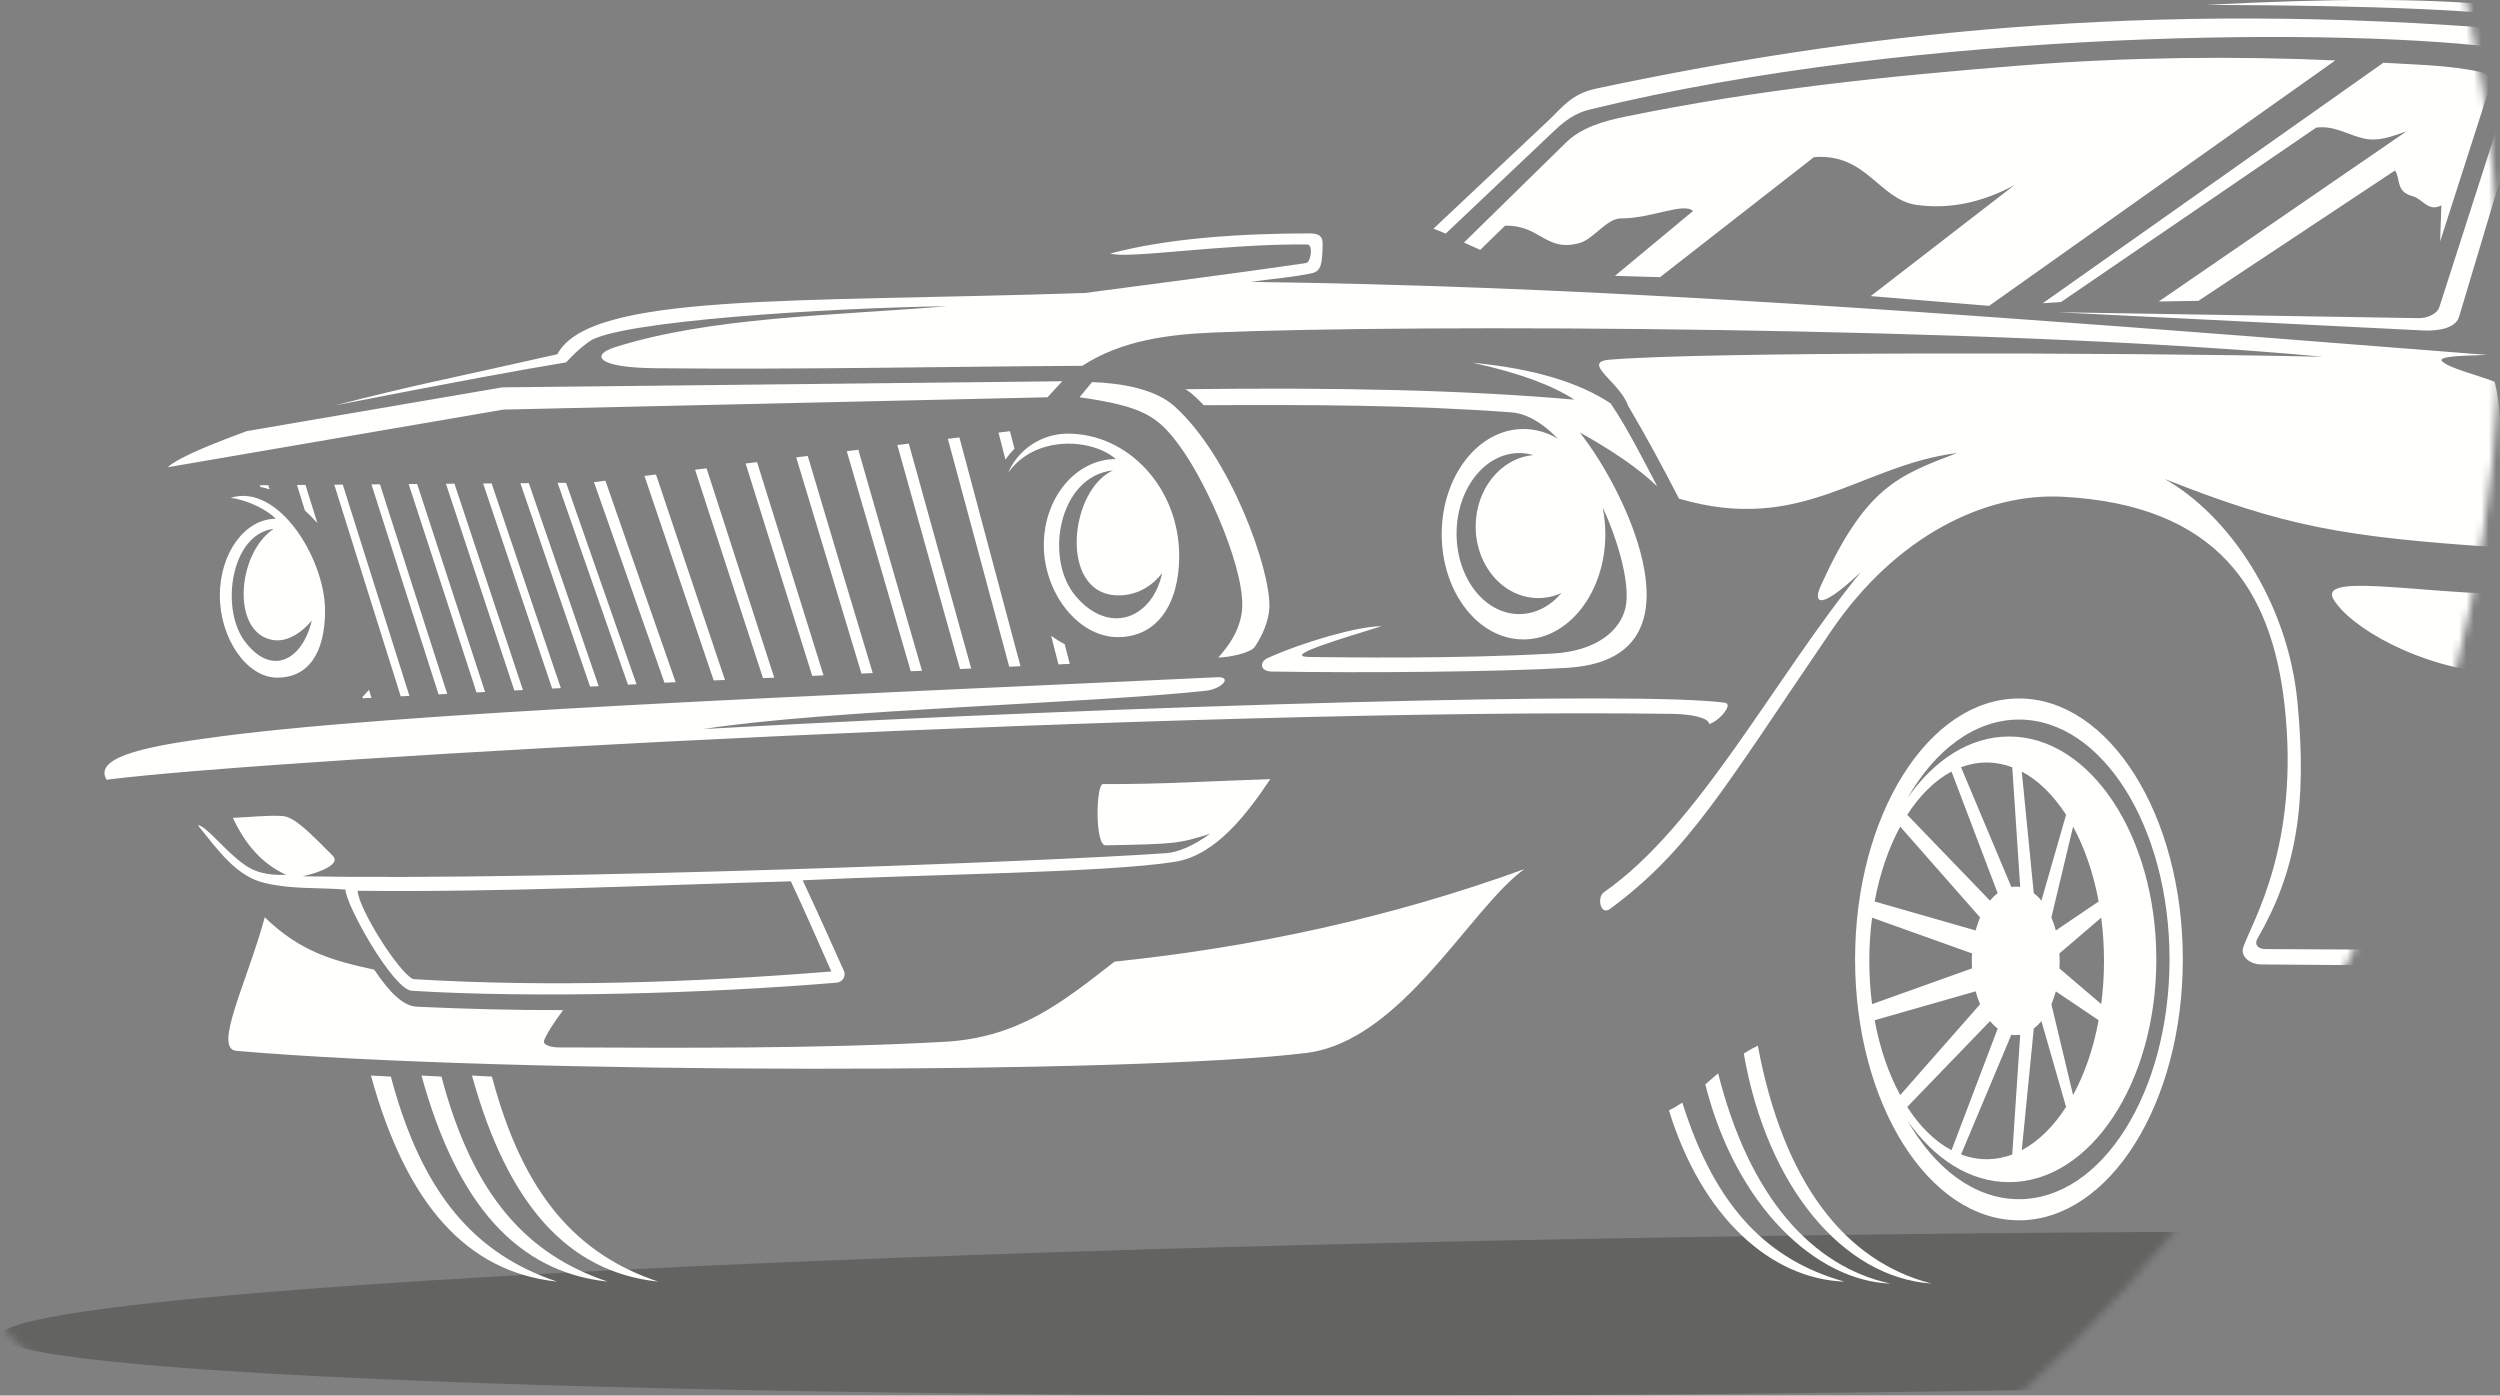 <svg height="187" viewBox="0 0 335 187" width="335" xmlns="http://www.w3.org/2000/svg" xmlns:xlink="http://www.w3.org/1999/xlink"><rect x="0" y="0" width="335" height="187" fill="#808080" stroke="none"/><mask id="a" fill="#fff"><ellipse cx="195.083" cy="195" fill="#fff" fill-rule="evenodd" rx="194.917" ry="195"/></mask><g fill="none" fill-rule="evenodd" mask="url(#a)" transform="translate(-55 -153)"><g transform="translate(55 151)"><path d="m250.493 167.428c138.35-1.672 250.507 1.707 250.507 7.545s-112.157 11.928-250.507 13.6c-138.349 1.672-250.493-1.707-250.493-7.545s112.144-11.928 250.493-13.6" fill="#201e1c" fill-opacity=".3" fill-rule="evenodd"/><path d="m123.86 153.888h19.292c.976.982 2.199 1.936 3.547 1.987 6.995.285 13.965.259 20.354 0 2.582-.1 4.993-1.752 7.008-3.315 1.89 1.266 4.337 2.16 6.673 2.16h39.88c5.363 13.368 15.016 22.28 26.039 22.28h22.578c4.684 0 9.121-1.613 13.089-4.493h17.598c8.874 0 14.559-7.337 17.462-18.358l1.372-.013c5.487-1.215 10.987-2.42 16.474-3.637h33.628c3.534 0 6.648-1.465 9.713-4.306h21.43c1.001.967 2.941 2.482 5.438 2.482h5.611c2.794 14.994 9.924 25.632 18.625 25.632h18.772c14.003 0 20.244-17.849 20.244-39.881 0-2.345-.086-4.642-.247-6.863 5.165-1.478 8.354-4.034 13.694-12.934 2.188-.336 4.077-2.781 6.265-8.441 1.237-3.239 2.62-6.417-.827-7.447 2.199-1.677 3.027-3.241 1.977-4.642-1.335-10.762-5.055-24.44-10.714-30.126-3.757-3.773-31.181-10.587-43.997-13.901-11.753-12.164-16.412-25.929-25.878-29.294-25.187-8.986-50.102-18.804-76.796-20.281-38.213-2.11-81.901 2.731-115.034 9.682-5.351 1.129-12 4.083-13.681 9.11-4.782 4.133-9.615 8.379-14.497 12.747-11.741-1.737-30.315-1.117-41.203 1.812-2.533.682-4.053 3.241-5.278 5.958-51.83.547-63.93.62-69.504 7.746-20.552 5.126-45.764 8.602-55.737 18.085-2.533.905-4.029 2.569-2.805 6.118 3.164 9.162 6.377 18.322 9.565 27.482-8.861 1.179-14.361 4.952-12.692 7.77.89 1.514 3.003 3.611 4.783 4.146 2.002.608 4.041.77 6.253.657 3.337 4.184 6.884 8.069 10.715 11.581-1.755 7.286-7.761 21.176-5.277 21.858 1.73.458 8.54.905 18.525 1.266 4.276 17.798 15.485 30.484 28.635 30.484h22.567c11.246 0 21.07-9.284 26.361-23.112" fill="none"/><path d="m36.664 72.867c-5.677.682-7.173 10.553-3.908 15.004 3.525 4.811 7.742 2.714 9.028-2.729-1.657 1.983-3.525 2.864-5.145 2.629-5.652-.818-4.984-11.519.025-14.904zm112.481-7.837c-7.296.78-9.238 11.829-5.033 16.814 4.551 5.407 10.338 3.001 11.613-3.051-1.893 2.443-4.365 3.137-6.418 2.964-7.36-.645-5.974-14.086-.162-16.727zm.371-1.513c-3.055-2.729-10.747-3.336-14.42 1.823 1.36-3.15 4.514-5.233 7.989-5.233 8.113 0 14.927 7.292 14.927 16.393 0 6.373-2.893 10.875-8.224 10.875s-9.918-5.953-9.918-12.326 4.316-11.532 9.646-11.532zm-116.463-3.744c-3.302 1.227-9.028 3.372-10.574 4.836l44.993-7.725 72.894-1.65 1.978-2.146-75.033.818zm-5.59 41.192c-8.855 1.19-14.853 2.703-13.184 5.518 22.472-2.889 146.269-9.672 209.713-8.828 2.634.037 4.96.509 5.034 1.364 1.274-.335 3.327-2.678 2.102-2.853-11.327-1.575-77.196.237-136.845 3.522 16.362-2.567 52.796-3.496 67.329-5.133 2.115-.235 3.5-1.847 1.607-1.81-51.696 2.43-111.628 4.725-135.756 8.221zm117.193-45.731c8.669 1.24 10.525 2.567 13.48 6.61 3.747 5.146 9.042 17.197 8.249 22.32-.407 2.567-1.78 4.426-3.14 5.952 1.644-.049 4.304-.645 4.873-1.402.964-1.413 1.916-3.46 1.978-5.369.16-5.097-5.244-20.225-12.738-26.921-2.56-2.282-6.964-3.075-11.02-3.225zm58.918 7.477c.656 0 1.287.099 1.893.272-4.329.385-7.729 4.526-7.729 9.574 0 5.294 3.76 9.585 8.384 9.585 1.102 0 2.153-.235 3.118-.682-1.496 1.761-3.489 2.827-5.665 2.827-4.638 0-8.396-4.823-8.396-10.788 0-5.952 3.758-10.788 8.396-10.788zm-11.489-30.07 15.385-14.47c1.88-1.774 3.091-3.597 6.431-4.302 34.245-7.267 73.389-12.016 123.687-7.813 1.582.137 2.807 2.071 2.138 4.303l-10.215 34.1c-.495 1.637-3.08 1.909-4.787 1.823l-49.024-2.443 48.369.793c1.051.025 2.473-.483 2.807-1.488l10.463-32.562c.209-.682.185-1.81-.829-1.959-21.433-3.063-79.472-2.728-123.514 8.06-1.891.458-3.376 1.55-4.698 2.815l-14.569 13.801zm-144.154 88.722c.049 2.281 5.479 10.974 7.433 11.842 18.304 1.103 37.745.458 56.036-1.03-1.767-3.98-3.573-8.134-5.429-12.077-19.38.532-38.66 1.488-58.04 1.265zm-21.42-8.779c2.807 3.458 5.182 6.894 9.065 7.762 3.698.842 6.889.558 10.71.855.037 2.047 6.382 13.404 8.905 13.566 16.548 1.004 39.131.385 56.816-1.079 1.1-.087 1.322-1.041 1.075-1.588-2.127-4.749-3.747-8.356-5.527-12.139 16.634-.818 40.578-1.004 49.889-2.479 5.565-.88 9.758-6.597 12.776-11.074-7.469.222-14.52.707-22.422.658-.94 0-1.113 8.245.358 8.209 9.14-.186 9.722-.186 13.987-1.551-2.411 1.774-4.464 2.505-5.936 2.605-15.916 1.116-82.49 3.682-115.647 3.099 2.412-.545 5.12-1.648 4.044-2.74-2.993-3.001-5.132-5.27-6.802-5.345-2.103-.111-4.403.162-6.592.248 1.719 3.733 4.106 6.274 7.148 7.64-1.484.024-3.599.037-5.553-1.327-2.721-1.898-5.244-5.357-6.295-5.319zm148.52 30.515c-22.954 2.827-106.533 2.902-143.35-.284-3.166-.273 1.397-9.114 3.797-17.894 4.811 4.663 9.177 5.815 14.668 7.018 2.139 3.199 3.97 4.885 5.689 4.96 6.79.31 12.677.459 19.627.459-1.101 1.462-2.251 3.186-2.56 4.091-.223.658 1.2.906 1.905.906 17.203.062 34.431.186 51.622-.744 10.067-.534 15.855-5.257 22.916-10.751 18.514-1.921 36.843-5.841 54.923-12.399-7.209 5.133-16.398 23.063-29.236 24.638zm-16.202-88.945c.793.397 2.202 1.836 2.474 2.146 14.26-.075 27.567-.049 41.195.955 2.178.161 4.305 1.513 6.271 3.546-1.409-.842-2.967-1.314-4.625-1.314-6.047 0-10.956 6.313-10.956 14.098 0 7.787 4.909 14.1 10.956 14.1 6.06 0 10.971-6.313 10.971-14.1 0-1.24-.124-2.443-.36-3.595 2.375 5.157 3.662 10.54 3.08 13.355-.655 3.099-3.846 5.914-9.807 6.236-13.555.744-27.58.496-32.464.459-4.231-.025 4.822-2.641 9.571-4.129-3.14-.013-10.536 2.133-15.236 4.253-1.2.545-1.038 1.797.471 1.823 12.862.211 30.869.037 39.625-.496 5.564-.335 12.156-2.641 10.351-13.107-1.113-6.448-5.158-13.987-8.658-18.439 4.045 2.244 7.878 4.787 10.389 7.241-1.916-3.644-3.907-7.651-6.245-11.122-4.291-2.865-10.462-4.688-18.489-5.456 6.456 1.413 10.773 3.088 13.616 4.947-14.705-1.302-31.709-1.65-52.129-1.402zm180.65-5.542c-1.013.904 2.66 2.195 3.785 1.449 2.226-1.475 3.451-4.351 4.255-6.781-1.609-1.241-4.416-4.526-2.598-5.035 2.634-.756 12.851.669 16.98 1.934-.086-2.926-.877-5.939-3.215-6.324-5.293-.855-14.853.335-15.744 3.274-.755 2.479.778 4.054 1.978 5.779-1.224 3.124-3.995 4.413-5.442 5.704zm2.091-41.764c.445.905.593 1.848.495 2.802 1.138.446 3.276.831 2.931 2.071l-8.633 30.652c-.618 2.195-.433 3.868.149 4.526l10.784-35.836c.718-2.356-3.513-3.769-5.726-4.216zm46.502 13.367c6.047 11.867 9.98 22.569 13.727 34.77.68.137 1.373.273 2.053.408 2.202-1.19 4.404-2.368 6.604-3.558-.247-1.116.124-2.022.816-2.802-3.611-6.61-7.309-13.455-12.442-19.518-1.62-1.898-3.957-3.385-5.936-4.55 3.872 7.7 8.373 19.578 8.571 22.901-3.289-9.002-6.307-16.751-11.105-25.94-.631-1.203-1.36-1.934-2.287-1.712zm-37.041-10.279c15.249 2.951 29.942 7.131 44.091 10.862-2.004-1.91-16.238-6.832-38.154-11.941.496-.285 1.076-.484 1.818-.496 10.538 2.021 37.66 9.759 39.551 12.424 5.393 7.576 11.824 16.84 18.416 26.263.185-1.016-.334-2.567-.989-3.633-4.811-7.775-9.425-13.974-14.533-21.55 6.209 2.071 9.585 2.815 12.54 4.216-.642-.769-2.336-2.257-4.327-3.001-11.514-4.34-31.265-11.471-43.522-14.583-23.151-5.89-36.162-7.601-70.309-5.84 46.749.136 56.494 2.678 55.418 7.279zm131.861 90.024c0 1.699-.346 3.013-.655 4.501-.087.397 2.671.707 2.856.385.606-1.054.718-1.934.891-2.926.26-.025.755.334.618.917-.878 3.819-2.856 6.77-2.56 7.961.755-.968 3.822-6.634 3.957-8.978.113-1.823-5.107-2.443-5.107-1.859zm-212.348-1.538c11.144 0 20.172 14.384 20.172 32.129 0 17.744-9.029 32.141-20.172 32.141-5.924 0-11.253-4.069-14.951-10.54 3.549 5.121 8.347 8.258 13.629 8.258 10.895 0 19.725-13.367 19.725-29.859 0-16.492-8.831-29.859-19.725-29.859-5.282 0-10.08 3.15-13.629 8.271 3.698-6.471 9.027-10.54 14.951-10.54zm-14.976 12.76c1.682-2.605 3.698-4.614 5.936-5.791l6.184 16.293c-.358.273-.704.609-1.026 1.004zm-4.365 11.619c.693-3.77 1.88-7.193 3.425-10.031l10.698 12.164c-.222.545-.42 1.128-.593 1.748zm-.346 13.75c-.247-1.872-.371-3.806-.371-5.79 0-1.996.124-3.932.371-5.791l13.393 4.787c-.024.323-.024.656-.024 1.004 0 .334 0 .669.024 1.004zm3.771 12.19c-1.546-2.84-2.733-6.249-3.425-10.031l13.531-3.868c.173.607.371 1.19.593 1.735zm6.876 7.39c-2.238-1.19-4.255-3.186-5.936-5.802l11.094-11.495c.322.385.667.72 1.026 1.004zm8.138.571c-1.1.421-2.251.633-3.425.633-1.187 0-2.325-.211-3.438-.633l6.74-16.045c.185.037.384.049.593.049.198 0 .396-.013.594-.049zm7.211-6.373c-1.683 2.616-3.698 4.612-5.936 5.802l1.607-16.293c.358-.284.705-.62 1.026-1.004zm4.365-11.619c-.693 3.782-1.88 7.191-3.425 10.031l-2.907-12.164c.222-.545.433-1.128.594-1.735zm.346-13.739c.247 1.859.371 3.795.371 5.791 0 1.983-.124 3.918-.371 5.79l-5.602-4.785c.024-.335.036-.671.036-1.004 0-.348-.013-.682-.036-1.004zm-3.771-12.201c1.546 2.838 2.733 6.262 3.425 10.031l-5.738 3.881c-.162-.62-.373-1.203-.594-1.748zm-6.876-7.379c2.238 1.178 4.253 3.186 5.936 5.791l-3.303 11.506c-.32-.396-.667-.731-1.026-1.004zm-4.7-1.214c1.175 0 2.325.222 3.425.633l1.064 16.045c-.198-.025-.396-.049-.594-.049-.209 0-.407.024-.593.049l-6.74-16.045c1.113-.41 2.251-.633 3.438-.633zm4.327-8.582c12.122 0 21.953 15.649 21.953 34.956 0 19.306-9.831 34.969-21.953 34.969-12.131 0-21.964-15.662-21.964-34.969 0-19.306 9.833-34.956 21.964-34.956zm183.075 13.232c5.256 0 9.511 11.47 9.511 25.617 0 14.148-4.255 25.606-9.511 25.606-.755 0-1.496-.235-2.202-.695.211.037.407.062.618.062 5.256 0 9.511-11.185 9.511-24.974 0-13.788-4.255-24.974-9.511-24.974-.211 0-.407.025-.618.049.705-.445 1.447-.693 2.202-.693zm-7.124 9.014c.693-2.22 1.509-3.919 2.424-4.911l.915 13.169c-.235.075-.482.211-.704.385zm-1.782 9.845c.285-3.199.78-6.088 1.398-8.507l2.213 8.135c-.457.633-.84 1.451-1.149 2.417zm-.136 11.656c-.098-1.575-.147-3.225-.147-4.911 0-1.686.049-3.323.147-4.909l2.14 2.231c-.124.831-.198 1.735-.198 2.665 0 .942.075 1.848.211 2.692zm1.534 10.341c-.618-2.406-1.113-5.307-1.398-8.506l2.474-2.047c.296.955.693 1.774 1.149 2.393zm2.807 6.262c-.915-1.004-1.731-2.703-2.424-4.922l2.634-8.668c.235.173.469.297.716.385zm3.315.485c-.445.359-.915.545-1.398.545-.482 0-.94-.186-1.397-.545l1.187-13.604c.173.013.346-.037.495-.111zm2.944-5.407c-.68 2.219-1.509 3.918-2.424 4.922l-.891-13.714c.185-.162.358-.348.531-.558zm1.78-9.845c-.284 3.199-.766 6.1-1.397 8.506l-2.449-9.2c.271-.571.518-1.229.705-1.947zm.136-11.656c.098 1.586.162 3.223.162 4.909 0 1.686-.063 3.336-.162 4.911l-2.882-3.039c.062-.607.1-1.24.1-1.885 0-.631-.038-1.252-.1-1.859zm-1.533-10.343c.631 2.419 1.113 5.308 1.397 8.507l-3.14 2.641c-.187-.733-.422-1.389-.705-1.972zm-2.807-6.249c.915.992 1.744 2.691 2.424 4.911l-2.784 9.337c-.173-.224-.346-.41-.531-.571zm-1.918-1.03c.483 0 .953.188 1.398.534l-1.125 13.703c-.247-.087-.309-.1-.482-.113l-1.187-13.59c.457-.346.915-.534 1.397-.534zm2.969-6.001c5.973 0 10.809 12.784 10.809 28.545 0 15.761-4.836 28.545-10.809 28.545-5.962 0-10.798-12.784-10.798-28.545 0-15.761 4.836-28.545 10.798-28.545zm-384.069-39.147c.371 0 .754-.011 1.125-.011 1.558 4.537 3.117 9.076 4.687 13.603 1.558 4.537 3.116 9.064 4.674 13.603-.384.013-.766.037-1.149.062-1.558-4.539-3.117-9.089-4.675-13.628-1.558-4.539-3.117-9.089-4.662-13.628zm4.984-.049h1.138c1.571 4.501 3.141 9.003 4.712 13.491 1.582 4.501 3.153 8.99 4.724 13.491-.384.013-.767.037-1.149.062-1.571-4.514-3.142-9.014-4.713-13.517-1.571-4.501-3.141-9.014-4.712-13.528zm-39.909.323c.371 0 .754 0 1.138-.013l.173.558c-.408-.124-.829-.248-1.249-.323zm14.631 27.416.334 1.066c-.383.024-.767.037-1.15.062l-.062-.173zm-9.647-27.453c.383 0 .767-.013 1.138-.013.532 1.71 1.064 3.422 1.595 5.121-.532-.594-1.088-1.165-1.67-1.686zm4.997-.038c.383 0 .754-.013 1.138-.013 1.484 4.725 2.968 9.45 4.465 14.162 1.484 4.711 2.968 9.435 4.465 14.148-.383.025-.779.037-1.163.062-1.484-4.725-2.968-9.448-4.452-14.173-1.484-4.725-2.968-9.461-4.452-14.186zm4.984-.037c.371-.013.754-.013 1.138-.013 1.496 4.687 3.005 9.362 4.502 14.049 1.509 4.674 3.005 9.362 4.514 14.036-.396.025-.779.038-1.163.062-1.496-4.687-2.993-9.373-4.502-14.062-1.497-4.699-2.993-9.386-4.489-14.073zm4.984-.049c.383 0 .755 0 1.138-.013 1.521 4.65 3.03 9.299 4.551 13.949 1.521 4.637 3.042 9.288 4.551 13.925-.383.013-.767.038-1.15.062-1.521-4.65-3.03-9.312-4.539-13.962-1.521-4.65-3.042-9.3-4.551-13.962zm4.997-.038c.371 0 .754 0 1.138-.013 1.521 4.614 3.055 9.226 4.588 13.827 1.534 4.612 3.067 9.213 4.588 13.825-.383.013-.767.038-1.15.062-1.521-4.612-3.055-9.237-4.588-13.85-1.521-4.612-3.055-9.237-4.576-13.85zm67.254-6.026c.518-.062 1.026-.124 1.546-.186 1.36 5.109 2.733 10.23 4.093 15.327 1.362 5.108 2.734 10.217 4.094 15.325-.507.025-1.002.051-1.509.075-1.373-5.084-2.745-10.179-4.106-15.263-1.373-5.084-2.745-10.181-4.118-15.278zm15.656 27.517.68 2.64c-.507.025-1.014.051-1.509.075l-.989-3.832c.582.41 1.187.795 1.818 1.117zm-8.867-28.348c.507-.062 1.014-.124 1.533-.186l.607 2.344c-.458.459-.854.942-1.213 1.464zm-47.442 5.804c.52-.062 1.027-.124 1.546-.186 1.534 4.588 3.08 9.176 4.614 13.763 1.546 4.588 3.091 9.176 4.625 13.765-.507.013-1.002.037-1.509.062-1.547-4.563-3.093-9.138-4.638-13.703-1.546-4.563-3.093-9.138-4.638-13.701zm6.778-.831c.507-.062 1.026-.124 1.546-.186 1.509 4.676 3.018 9.35 4.527 14.025 1.52 4.674 3.029 9.348 4.538 14.024-.507.025-1.002.037-1.509.062-1.522-4.65-3.029-9.3-4.551-13.951-1.522-4.661-3.031-9.312-4.551-13.974zm6.776-.831c.52-.062 1.027-.124 1.534-.186 1.484 4.761 2.967 9.536 4.451 14.286 1.485 4.761 2.956 9.523 4.453 14.284-.507.024-1.002.049-1.509.075-1.484-4.738-2.98-9.486-4.464-14.224-1.484-4.736-2.982-9.485-4.465-14.235zm6.778-.818c.507-.062 1.026-.124 1.546-.197 1.447 4.86 2.894 9.709 4.342 14.558 1.458 4.835 2.906 9.696 4.365 14.532-.507.024-1.002.049-1.509.075-1.46-4.823-2.918-9.66-4.365-14.483-1.46-4.825-2.931-9.66-4.378-14.485zm6.776-.83c.507-.062 1.027-.124 1.547-.199 1.422 4.947 2.831 9.882 4.253 14.818 1.436 4.935 2.858 9.869 4.28 14.806-.507.011-1.014.037-1.509.062-1.422-4.911-2.856-9.822-4.278-14.744-1.435-4.911-2.869-9.834-4.293-14.744zm6.778-.831c.507-.062 1.026-.124 1.533-.186 1.398 5.022 2.784 10.057 4.18 15.066 1.398 5.022 2.784 10.044 4.182 15.066-.496.024-.991.049-1.498.073-1.409-5.009-2.807-10.006-4.204-15.003-1.398-5.011-2.796-10.008-4.193-15.017zm-40.652 4.973c.507-.062 1.014-.124 1.534-.186 1.571 4.501 3.142 9.002 4.7 13.502 1.571 4.49 3.14 9.003 4.711 13.491-.495.025-1.002.049-1.496.075-1.571-4.477-3.142-8.965-4.724-13.442-1.571-4.475-3.154-8.965-4.725-13.44zm-14.853.186c.383 0 .754-.013 1.138-.013 1.534 4.575 3.079 9.151 4.625 13.714 1.558 4.575 3.104 9.14 4.65 13.715-.396.011-.779.037-1.163.062-1.534-4.588-3.08-9.164-4.625-13.739-1.546-4.575-3.092-9.164-4.625-13.739zm355.475 22.779v8.271c13.814.582 15.411-2.257 21.582-7.924-9.585 13.391-13.616 36.294-23.511 46.214-.667.682.273 1.624 1.076.818 5.775-5.691 9.918-17.385 12.949-24.551 4.526-10.702 9.015-26.337 22.682-26.45 9.758-.086 13.047 7.255 14.011 13.305 1.089 6.82-1.373 13.008-1.52 19.915-.049 2.071.147 3.595.891 5.529.284.745 1.397.361 1.125-.272-.743-1.786-1.163-3.137-1.114-5.257.174-7.031 2.982-13.305 1.856-20.25-.854-5.319-3.24-10.217-7.669-14.21 4.416 2.939 6.245 5.593 7.569 9.833.025-.744-.173-2.293.322-2.455 2.214-.706 14.556 1.724 17.402 1.874-2.178-12.786-4.354-22.221-10.018-28.496-4.811-3.72-39.736-13.305-52.129-15.154-8.496-1.263-13.542 3.361-18.885 6.039.347.421.607.955.816 1.562 2.251 1.365 4.02 3.323 5.282 5.952 1.051.137 1.991.472 2.436 1.128 1.656 2.505 1.78 4.216-.211 4.316 1.534 2.926 2.029 6.608 4.453 8.779.211 2.133.322 4.116.334 5.952 13.74 1.637 23.56-2.096 28.876-2.605-11.118 3.423-12.775 9.61-28.605 8.135zm-81.723-8.172-.086 11.023 78.693 5.394c-.049 4.216-.111 8.952-.111 14.16 0 5.295-1.916 9.896-2.573 12.314 1.645-3.287 3.809-8.58 3.822-12.239 0-1.699.198-31.558-.075-33.74-2.473-2.355-2.833-6.026-4.378-9.064-5.033-.658-8.916-1.092-15.087-1.985-1.805-.261-4.687-5.009-2.474-4.873 5.071.297 10.031.806 15.175 1.488-1.002-2.107-2.72-4.142-4.935-5.493-.693-.421-.457-1.105-1.175-1.637-17.969-2.43-35.827-4.911-53.922-7.093.211.47.433.93.656 1.402 17.647 2.405 35.296 4.798 52.944 7.191-1.26.695-3.449.558-4.847.421-16.845-1.686-32.414-3.943-49.667-5.877-1.905 3.199-6.42 2.789-14.013.917.927 4.862.469 9.896 2.313 13.963-.049 3.037-.025 5.195-.075 8.01 6.629.744 77.816 7.713 78.434 7.986.062 1.612.075 3.458.075 5.518zm-3.536.199c-11.922-.323-24.229-2.667-22.274.695 2.127 3.633 11.254 9.188 22.225 10.031-.113 6.435-.36 12.735-.829 19.852-.285 4.514-2.745 9.982-2.3 11.209 1.546-3.546 3.191-8.01 3.536-12.237 1.175-14.31.667-28.72.989-43.079-1.558-4.774-.791-10.167-2.016-14.917-2.386-.917-6.009-1.785-7.024-2.714-.891-.795 3.796-.769 5.998-.88-40.776-3.199-92.792-7.416-134.73-8.99-10.191-.385-20.48-.658-30.905-.793 3.029-.447 5.206-.559 8.087-1.141 1.411-.286 1.46-1.402 1.522-3.932.024-1.004-.458-1.426-1.756-1.426-8.793.013-18.736.571-26.702 2.703 2.547.744 15.225-1.34 26.38-1.216.865 0 .482 2.393-.124 2.481-9.956 1.475-24.227 3.287-29.669 4.018-39.031 1.302-66.314-.062-70.68 8.209-15.162 3.422-19.046 4.092-29.756 6.845 16.251-3.163 24.45-4.687 30.918-5.753.977-1.004 1.596-1.699 3.092-2.791 3.784-2.753 32.167-4.514 47.949-4.736-15.311 1.276-31.623 1.413-44.523 5.505-3.129.992-2.573 2.727 5.442 2.802 19.071.199 38.153-.211 57.223-.323 5.145-3.347 11.304-4.204 17.649-4.464 26.527-1.116 104.825-.842 148.581 3.25-27.58-.609-82.985-.683-95.6.396-3.834.335 1.422 3.026 2.485 6.127 2.524 4.289 4.774 8.456 6.84 12.487 16.46 4.847 24.227-4.453 37.275-6.114-7.953 3.039-12.28 4.55-18.304 17.855-.865 1.923-.556 3.708 5.393-1.896-11.651 14.272-21.643 33.988-34.418 42.902-.991.695-.458 3.175.816 2.233 10.647-7.886 15.013-15.797 29.644-37.262 8.707-12.771 20.691-18.526 31.054-17.968 20.74 1.117 27.951 12.476 29.682 27.863 2.115 18.774-4.329 29.053-5.516 32.464-.469 1.338.978 2.33 2.387 2.343 38.909.348 75.032.224 113.978.149 2.536 0 1.473-2.133-.371-2.133-39.34.086-73.783.161-113.112-.075-.606-.013-1.558-.408-.976-1.426 5.156-8.941 6.678-17.832 5.342-31.695-1.286-13.355-9.151-25.01-17.809-29.883 16.065 6.373 23.92 7.799 44.858 9.175.024 2.158.049 4.242.049 6.251zm-111.319 69.19c4.416 14.335 13.654 22.593 23.511 22.952-10.005-2.826-17.203-9.596-21.716-23.993-.594.397-1.187.756-1.794 1.041zm-173.934-4.661c4.737 17.21 12.788 26.312 24.957 27.613-10.772-3.608-18.044-11.444-22.286-27.477zm365.097 1.885c2.573 14.036 8.867 23.758 18.069 23.038-7.816-.818-13.469-9.485-16.289-23.087-.593.024-1.187.037-1.78.049zm-186.29-.707c4.18 16.579 14.989 26.337 24.785 26.696-10.438-2.281-18.873-11.506-23.065-28.171-.582.483-1.151.992-1.72 1.475zm5.158-4.129c3.091 17.832 13.282 30.007 25.167 30.825-11.7-3.001-19.862-13.626-23.287-31.879-.644.31-1.262.656-1.88 1.054zm-177.188 2.951c4.737 17.21 12.788 26.312 24.958 27.613-10.772-3.608-18.044-11.444-22.286-27.477zm6.765 0c4.749 17.21 12.788 26.312 24.958 27.613-10.76-3.608-18.045-11.444-22.287-27.477zm356.489 1.537c2.535 14.224 8.855 24.119 18.143 23.386-7.94-.83-13.654-9.771-16.425-23.745-.556.149-1.137.261-1.718.359zm4.749-1.586c2.338 15.077 8.78 25.729 18.402 24.972-8.384-.868-14.284-10.775-16.856-26.089-.482.423-1.002.795-1.546 1.117zm-105.11-135.668-45.647 32.228 2.447-.162 34.196-23.373c2.462-.323 4.304 1.017 6.469 1.476 1.929.408 3.698-.31 5.638-.981l-33.205 22.804 5.318-.087 26.342-17.471c.78 1.152.049 2.838 2.362 3.447 1.311.346 2.116 2.169 3.847 1.227l-.162 4.836 6.618-20.597c.247-.793.16-1.822-1.312-2.132-4.216-.917-8.78-.955-12.911-1.215zm31.265 2.294-2.858 10.664c3.031 1.128 5.493-.509 7.854.658 2.287 1.128 2.856 4.463 5.071 5.74 1.422.818 3.326-.421 4.909 0 3.067.831 2.536 4.811 4.824 5.903 2.485 1.19 5.429-.273 8.262.335l-4.911 14.755 3.773.583 7.358-21.576 1.473.818-6.951 20.919 1.954.161 5.244-15.5c1.26-.346 2.349 1.29 3.438.979.642-.173.716-1.413 1.384-1.475.656-.049 1.04.818 1.56 1.24l-6.68-15.573c-11.896-3.261-23.795-6.336-35.704-8.631zm-154.468 21.8 13.691-13.417c2.04-1.998 5.045-2.865 7.853-3.436 17.834-3.682 35.458-5.48 53.329-6.894 13.925-1.104 28.544-1.265 41.887-.657l-46.389 32.884-15.867-1.302 19.231-14.855c-4.329 2.319-8.682 3.248-13.098 2.629-4.996-.707-6.702-6.969-13.74-6.398l-20.616 16.083-6.047-.175 10.463-8.692c-1.249-1.19-5.591 1.004-9.647.992-1.905-.013-3.66 2.74-5.478 3.274-4.614 1.34-5.294-2.406-10.067-2.293l-3.327 3.236zm-159.206 37.012c-1.076-1.103-3.562-2.467-6.06-2.802 6.357-2.033 12.652 8.147 12.652 15.116 0 5.691-2.251 8.978-6.394 8.978s-7.705-5.319-7.705-10.999c0-5.691 3.364-10.292 7.507-10.292z" fill="#fffffe" fill-rule="evenodd"/></g></g></svg>